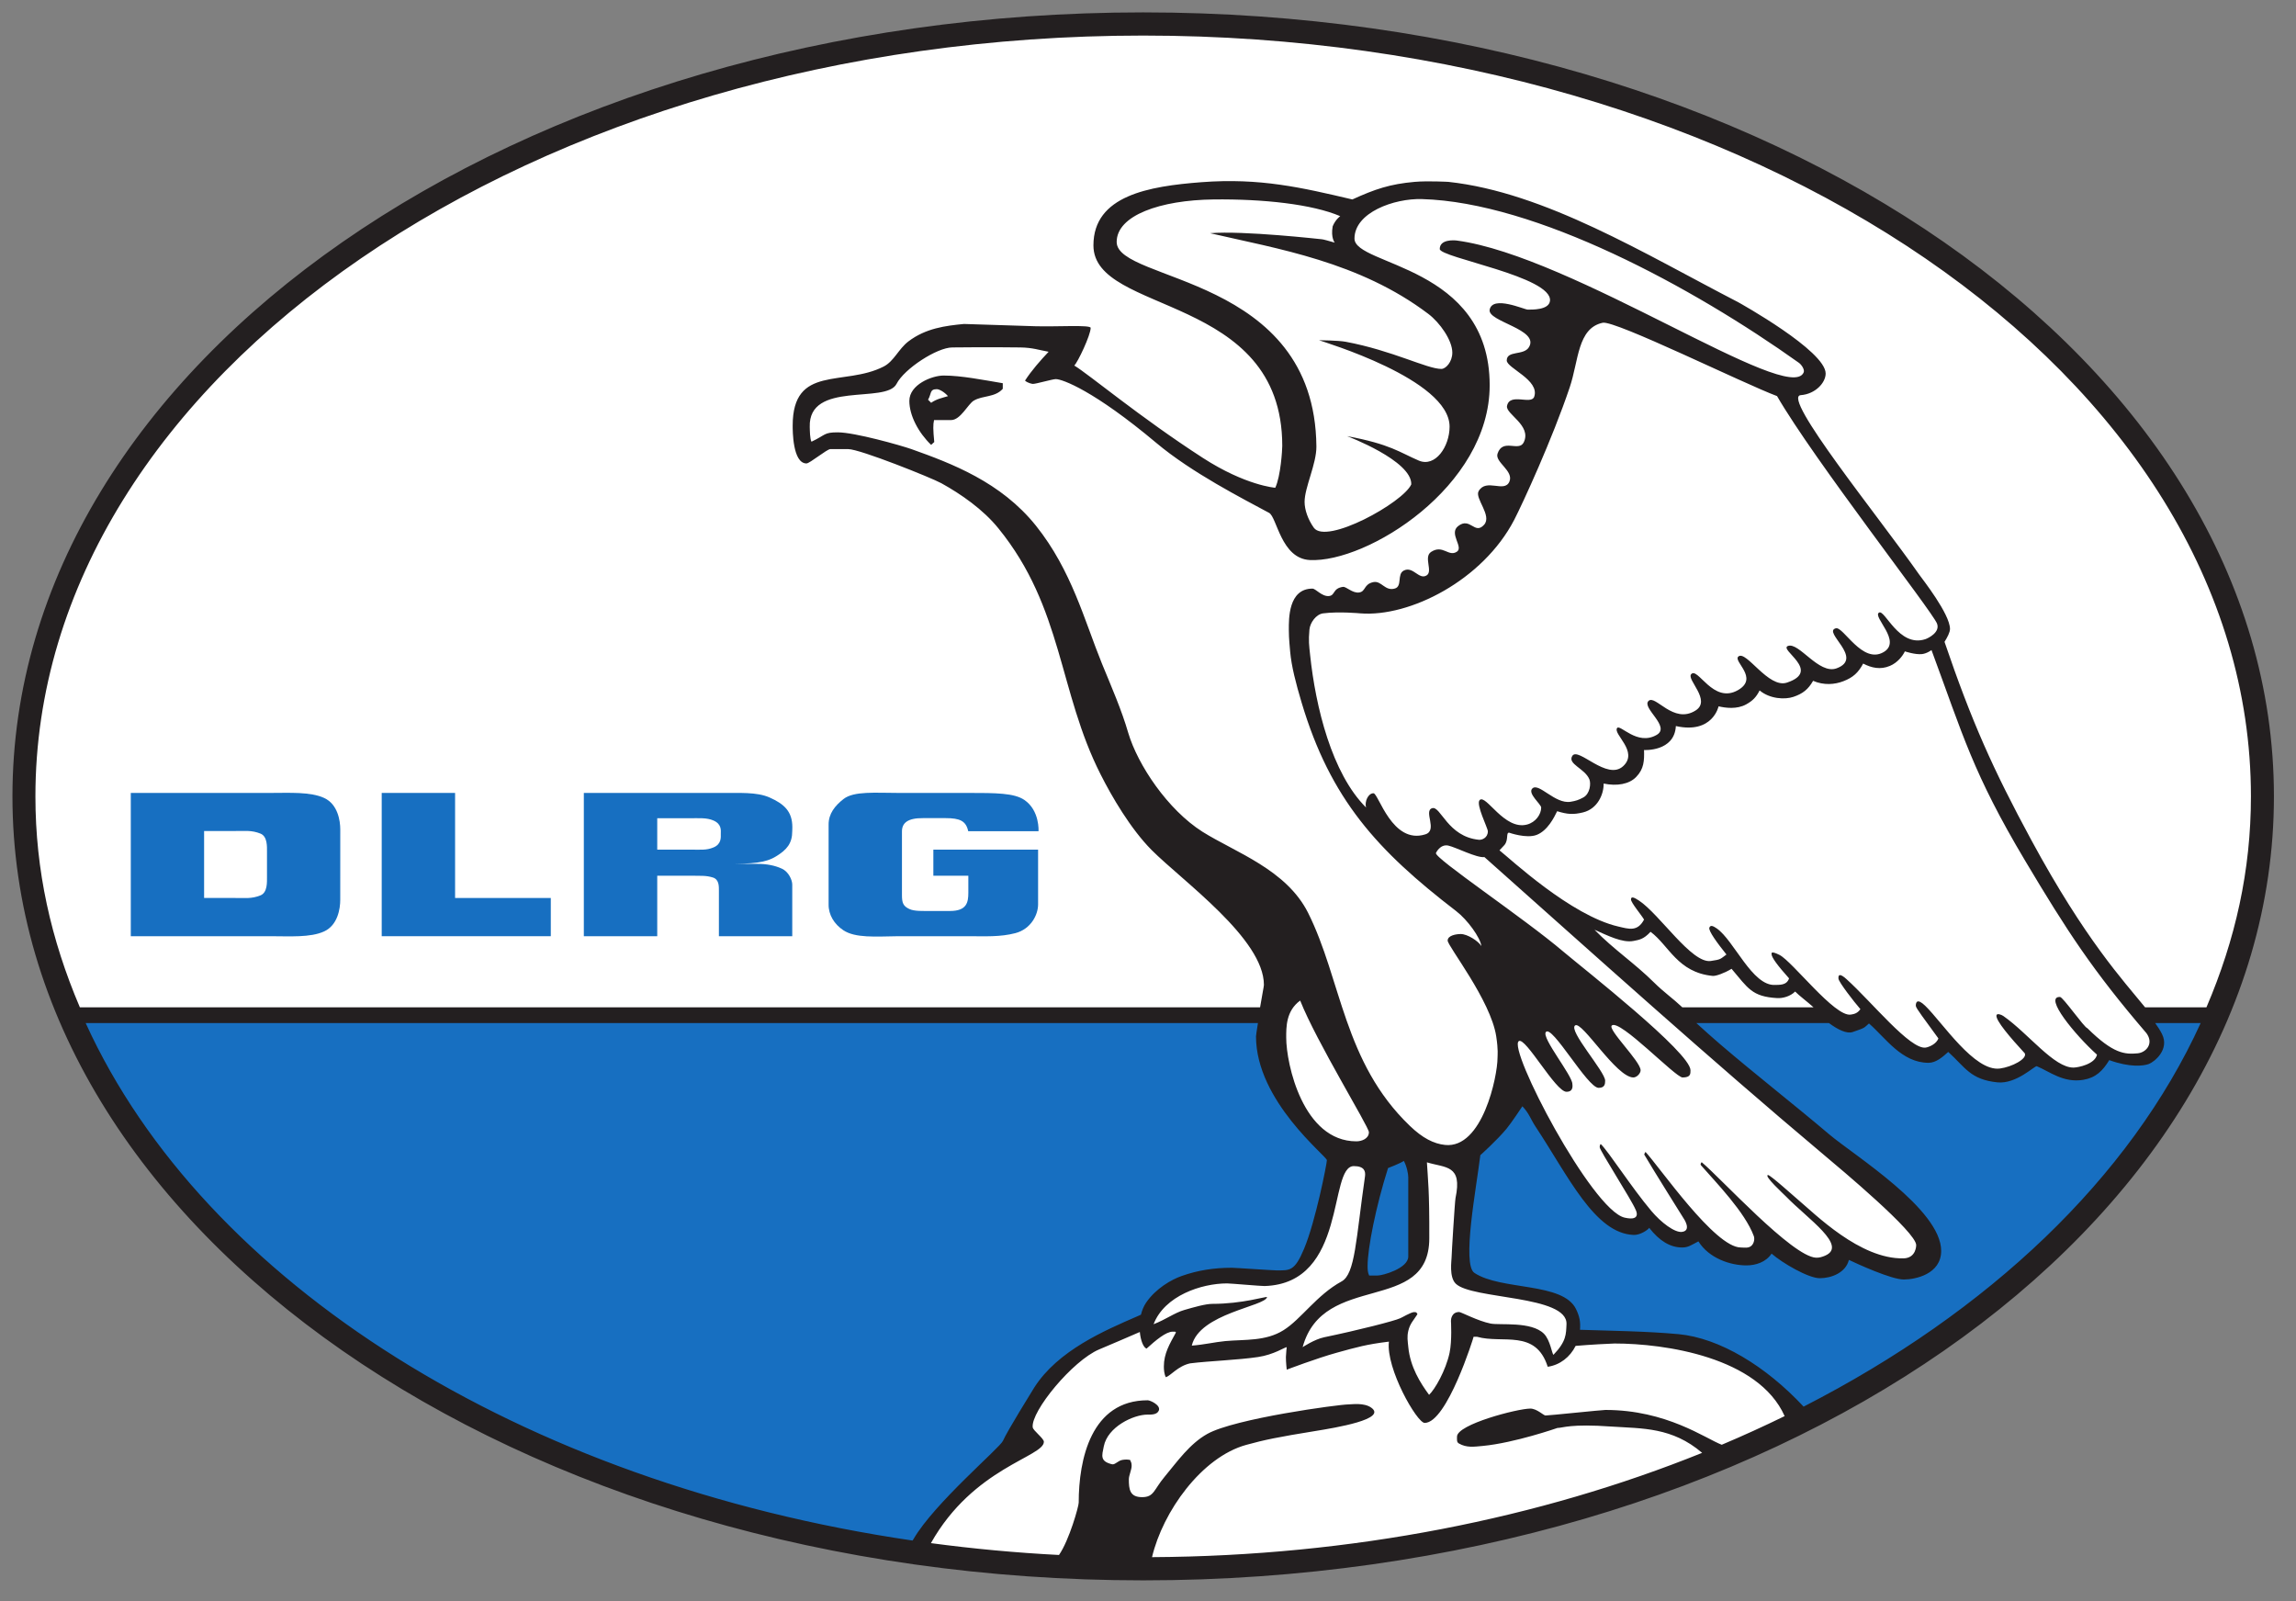 <svg width="76" height="53" xmlns="http://www.w3.org/2000/svg" xmlns:xlink="http://www.w3.org/1999/xlink" xml:space="preserve" overflow="hidden"><rect width="100%" height="100%" fill="#808080" stroke="none"/><defs><clipPath id="clip0"><rect x="0" y="0" width="76" height="53"/></clipPath></defs><g clip-path="url(#clip0)"><path d="M4.91 69.191 4.91 70.186C4.642 70.239 4.374 70.291 3.967 70.291 3.07 70.291 2.638 69.63 2.638 68.562 2.638 67.495 3.07 66.833 3.967 66.833 4.524 66.833 4.917 67.036 4.917 67.638L5.998 67.638C5.991 66.512 5.146 66.1 3.777 66.1 2.841 66.1 1.557 66.683 1.557 68.562 1.557 70.442 2.841 71.025 3.777 71.025 4.4 71.025 4.636 70.999 4.865 70.979 5.231 70.946 5.579 70.881 5.926 70.769L5.926 68.405 3.987 68.405 3.987 69.191 4.91 69.191" fill="#231F20" transform="matrix(1.007 0 0 1 0.412 0.41)"/><path d="M9.847 69.545C9.847 69.328 9.847 69.119 9.821 68.916 9.794 68.707 9.749 68.51 9.657 68.326 9.382 67.75 8.871 67.54 8.256 67.54 7.253 67.54 6.677 68.3 6.677 69.29 6.677 70.39 7.129 71.025 8.256 71.025 9.022 71.025 9.657 70.756 9.742 69.944L8.858 69.944C8.766 70.245 8.596 70.37 8.256 70.37 7.751 70.37 7.692 69.971 7.692 69.545L9.847 69.545ZM7.692 68.89C7.705 68.529 7.804 68.195 8.256 68.195 8.734 68.195 8.832 68.529 8.832 68.89L7.692 68.89" fill="#231F20" fill-rule="evenodd" transform="matrix(1.007 0 0 1 0.412 0.41)"/><path d="M13.205 68.516C13.159 67.79 12.569 67.54 11.876 67.54 11.298 67.54 10.467 67.842 10.467 68.529 10.467 69.295 11.05 69.433 11.679 69.584 11.876 69.63 12.347 69.741 12.347 70.003 12.347 70.259 12.143 70.37 11.876 70.37 11.586 70.37 11.358 70.226 11.338 69.971L10.428 69.971C10.441 70.724 11.109 71.025 11.876 71.025 12.484 71.025 13.362 70.664 13.362 69.944 13.362 68.712 11.482 69.007 11.482 68.49 11.482 68.274 11.607 68.195 11.876 68.195 12.098 68.195 12.307 68.293 12.321 68.516L13.205 68.516" fill="#231F20" transform="matrix(1.007 0 0 1 0.412 0.41)"/><path d="M17.023 69.545C17.023 69.328 17.023 69.119 16.997 68.916 16.971 68.707 16.925 68.51 16.833 68.326 16.558 67.75 16.047 67.54 15.431 67.54 14.43 67.54 13.854 68.3 13.854 69.29 13.854 70.39 14.305 71.025 15.431 71.025 16.198 71.025 16.833 70.756 16.918 69.944L16.035 69.944C15.943 70.245 15.773 70.37 15.431 70.37 14.928 70.37 14.868 69.971 14.868 69.545L17.023 69.545ZM14.868 68.89C14.881 68.529 14.98 68.195 15.431 68.195 15.91 68.195 16.008 68.529 16.008 68.89L14.868 68.89" fill="#231F20" fill-rule="evenodd" transform="matrix(1.007 0 0 1 0.412 0.41)"/><path d="M17.637 70.926 18.619 70.926 18.619 66.198 17.637 66.198 17.637 70.926Z" fill="#231F20" transform="matrix(1.007 0 0 1 0.412 0.41)"/><path d="M19.455 70.926 20.438 70.926 20.438 66.198 19.455 66.198 19.455 70.926Z" fill="#231F20" transform="matrix(1.007 0 0 1 0.412 0.41)"/><path d="M23.822 68.516C23.776 67.79 23.187 67.54 22.492 67.54 21.916 67.54 21.084 67.842 21.084 68.529 21.084 69.295 21.667 69.433 22.296 69.584 22.492 69.63 22.964 69.741 22.964 70.003 22.964 70.259 22.761 70.37 22.492 70.37 22.204 70.37 21.975 70.226 21.956 69.971L21.045 69.971C21.058 70.724 21.727 71.025 22.492 71.025 23.101 71.025 23.979 70.664 23.979 69.944 23.979 68.712 22.099 69.007 22.099 68.49 22.099 68.274 22.224 68.195 22.492 68.195 22.715 68.195 22.925 68.293 22.938 68.516L23.822 68.516" fill="#231F20" transform="matrix(1.007 0 0 1 0.412 0.41)"/><path d="M27.267 68.792C27.274 68.019 26.652 67.54 25.813 67.54 24.838 67.54 24.346 68.412 24.346 69.283 24.346 70.154 24.838 71.025 25.813 71.025 26.717 71.025 27.234 70.566 27.267 69.728L26.311 69.728C26.305 69.997 26.193 70.37 25.813 70.37 25.394 70.37 25.388 69.538 25.361 69.236 25.374 68.981 25.381 68.195 25.8 68.195 26.18 68.195 26.291 68.523 26.298 68.792L27.267 68.792" fill="#231F20" transform="matrix(1.007 0 0 1 0.412 0.41)"/><path d="M28.819 70.926 28.819 68.948C28.833 68.471 29.102 68.195 29.409 68.195 29.893 68.195 29.992 68.595 29.999 68.948L29.999 70.926 30.981 70.926 30.981 68.785C30.981 68.674 30.968 68.464 30.916 68.261 30.797 67.783 30.162 67.54 29.835 67.54 29.337 67.54 29.029 67.737 28.826 68.038L28.813 68.025 28.813 66.198 27.837 66.198 27.837 70.926 28.819 70.926" fill="#231F20" transform="matrix(1.007 0 0 1 0.412 0.41)"/><path d="M33.592 69.381C33.592 69.767 33.572 70.37 33.029 70.37 32.754 70.37 32.551 70.173 32.551 69.898 32.551 69.368 33.251 69.374 33.592 69.381ZM32.701 68.569C32.689 68.418 32.8 68.097 33.141 68.097 33.487 68.097 33.592 68.366 33.592 68.503L33.592 68.811C33.199 68.798 32.701 68.817 32.308 68.988 31.713 69.243 31.608 69.8 31.608 70.029 31.608 70.671 32.066 71.025 32.682 71.025 33.127 71.025 33.468 70.868 33.691 70.488L33.703 70.488C33.703 70.626 33.717 70.776 33.736 70.926L34.62 70.926C34.608 70.828 34.581 70.73 34.575 70.566L34.575 68.772C34.575 67.783 33.834 67.54 33.174 67.54 32.819 67.54 32.472 67.593 32.204 67.75 31.942 67.9 31.765 68.156 31.758 68.569L32.701 68.569" fill="#231F20" fill-rule="evenodd" transform="matrix(1.007 0 0 1 0.412 0.41)"/><path d="M37.101 66.145C36.924 66.119 36.74 66.1 36.564 66.1 35.496 66.1 35.411 66.702 35.437 67.638L34.946 67.638 34.946 68.293 35.437 68.293 35.437 70.926 36.42 70.926 36.42 68.293 37.016 68.293 37.016 67.638 36.42 67.638C36.394 66.99 36.407 66.676 37.101 66.755L37.101 66.145" fill="#231F20" transform="matrix(1.007 0 0 1 0.412 0.41)"/><path d="M37.197 67.638 37.197 68.293 37.858 68.293 37.858 69.912C37.858 70.626 38.022 71.025 38.789 71.025 38.926 71.025 39.45 70.979 39.562 70.926L39.562 70.35C39.457 70.357 39.352 70.37 39.248 70.37 38.906 70.37 38.841 70.252 38.841 69.819L38.841 68.293 39.581 68.293 39.581 67.638 38.841 67.638 38.841 66.636 37.858 66.99 37.858 67.638 37.197 67.638" fill="#231F20" transform="matrix(1.007 0 0 1 0.412 0.41)"/><path d="M45 69.545C45 69.328 45 69.119 44.974 68.916 44.948 68.707 44.902 68.51 44.81 68.326 44.535 67.75 44.024 67.54 43.408 67.54 42.406 67.54 41.83 68.3 41.83 69.29 41.83 70.39 42.282 71.025 43.408 71.025 44.175 71.025 44.81 70.756 44.895 69.944L44.011 69.944C43.919 70.245 43.749 70.37 43.408 70.37 42.904 70.37 42.846 69.971 42.846 69.545L45 69.545ZM42.846 68.89C42.858 68.529 42.956 68.195 43.408 68.195 43.886 68.195 43.984 68.529 43.984 68.89L42.846 68.89" fill="#231F20" fill-rule="evenodd" transform="matrix(1.007 0 0 1 0.412 0.41)"/><path d="M45.626 70.926 46.458 70.926 46.458 70.055 45.626 70.055 45.626 70.926Z" fill="#231F20" transform="matrix(1.007 0 0 1 0.412 0.41)"/><path d="M48.762 70.926 49.869 70.926 51.611 66.198 50.609 66.198 49.37 69.924 49.358 69.924 48.127 66.198 47.02 66.198 48.762 70.926" fill="#231F20" transform="matrix(1.007 0 0 1 0.412 0.41)"/><path d="M51.255 70.926 52.086 70.926 52.086 70.055 51.255 70.055 51.255 70.926Z" fill="#231F20" transform="matrix(1.007 0 0 1 0.412 0.41)"/><path d="M2.749 59.277 3.274 59.277C4.478 59.264 4.655 60.103 4.655 60.856 4.655 61.609 4.478 62.448 3.274 62.434L2.749 62.434 2.749 59.277ZM1.734 63.22 3.345 63.22C4.819 63.233 5.736 62.5 5.736 60.856 5.736 59.212 4.819 58.479 3.345 58.491L1.734 58.491 1.734 63.22" fill="#231F20" fill-rule="evenodd" transform="matrix(1.007 0 0 1 0.412 0.41)"/><path d="M9.48 61.838C9.48 61.622 9.48 61.413 9.454 61.21 9.428 61 9.382 60.803 9.29 60.62 9.015 60.044 8.504 59.834 7.889 59.834 6.887 59.834 6.31 60.594 6.31 61.583 6.31 62.683 6.762 63.319 7.889 63.319 8.655 63.319 9.29 63.05 9.375 62.238L8.491 62.238C8.399 62.539 8.229 62.664 7.889 62.664 7.384 62.664 7.325 62.264 7.325 61.838L9.48 61.838ZM7.325 61.184C7.339 60.824 7.437 60.489 7.889 60.489 8.367 60.489 8.465 60.824 8.465 61.184L7.325 61.184" fill="#231F20" fill-rule="evenodd" transform="matrix(1.007 0 0 1 0.412 0.41)"/><path d="M12.281 63.22 13.264 63.22C13.244 63.024 13.231 62.827 13.224 62.631L13.224 59.932 12.242 59.932 12.242 61.904C12.229 62.382 11.96 62.664 11.652 62.664 11.168 62.664 11.069 62.258 11.063 61.904L11.063 59.932 10.081 59.932 10.081 62.067C10.081 62.179 10.094 62.389 10.146 62.591 10.264 63.069 10.9 63.319 11.227 63.319 11.724 63.319 12.033 63.115 12.242 62.814L12.281 63.22" fill="#231F20" transform="matrix(1.007 0 0 1 0.412 0.41)"/><path d="M13.746 59.932 13.746 60.588 14.408 60.588 14.408 62.205C14.408 62.919 14.572 63.319 15.338 63.319 15.475 63.319 15.999 63.273 16.111 63.22L16.111 62.644C16.006 62.65 15.901 62.664 15.796 62.664 15.456 62.664 15.391 62.546 15.391 62.113L15.391 60.588 16.13 60.588 16.13 59.932 15.391 59.932 15.391 58.931 14.408 59.284 14.408 59.932 13.746 59.932" fill="#231F20" transform="matrix(1.007 0 0 1 0.412 0.41)"/><path d="M19.449 60.81C19.404 60.083 18.814 59.834 18.119 59.834 17.543 59.834 16.712 60.136 16.712 60.824 16.712 61.589 17.294 61.727 17.923 61.877 18.119 61.924 18.591 62.035 18.591 62.297 18.591 62.552 18.388 62.664 18.119 62.664 17.831 62.664 17.602 62.519 17.583 62.264L16.672 62.264C16.685 63.017 17.353 63.319 18.119 63.319 18.729 63.319 19.606 62.958 19.606 62.238 19.606 61.007 17.726 61.301 17.726 60.784 17.726 60.568 17.851 60.489 18.119 60.489 18.342 60.489 18.552 60.588 18.564 60.81L19.449 60.81" fill="#231F20" transform="matrix(1.007 0 0 1 0.412 0.41)"/><path d="M23.09 61.086C23.097 60.312 22.475 59.834 21.637 59.834 20.661 59.834 20.17 60.705 20.17 61.576 20.17 62.448 20.661 63.319 21.637 63.319 22.54 63.319 23.058 62.86 23.09 62.022L22.135 62.022C22.128 62.29 22.016 62.664 21.637 62.664 21.218 62.664 21.211 61.832 21.185 61.531 21.198 61.275 21.204 60.489 21.623 60.489 22.004 60.489 22.115 60.817 22.121 61.086L23.09 61.086" fill="#231F20" transform="matrix(1.007 0 0 1 0.412 0.41)"/><path d="M24.643 63.22 24.643 61.243C24.656 60.764 24.925 60.489 25.232 60.489 25.717 60.489 25.815 60.889 25.822 61.243L25.822 63.22 26.805 63.22 26.805 61.079C26.805 60.967 26.791 60.758 26.739 60.555 26.622 60.077 25.986 59.834 25.658 59.834 25.161 59.834 24.853 60.031 24.649 60.332L24.637 60.319 24.637 58.491 23.661 58.491 23.661 63.22 24.643 63.22" fill="#231F20" transform="matrix(1.007 0 0 1 0.412 0.41)"/><path d="M30.542 61.838C30.542 61.622 30.542 61.413 30.516 61.21 30.49 61 30.444 60.803 30.352 60.62 30.078 60.044 29.566 59.834 28.951 59.834 27.949 59.834 27.373 60.594 27.373 61.583 27.373 62.683 27.824 63.319 28.951 63.319 29.717 63.319 30.352 63.05 30.438 62.238L29.554 62.238C29.462 62.539 29.292 62.664 28.951 62.664 28.447 62.664 28.388 62.264 28.388 61.838L30.542 61.838ZM28.388 61.184C28.401 60.824 28.499 60.489 28.951 60.489 29.429 60.489 29.527 60.824 29.527 61.184L28.388 61.184" fill="#231F20" fill-rule="evenodd" transform="matrix(1.007 0 0 1 0.412 0.41)"/><path d="M36.073 63.22 36.073 62.434 34.023 62.434 34.023 58.491 33.007 58.491 33.007 63.22 36.073 63.22" fill="#231F20" transform="matrix(1.007 0 0 1 0.412 0.41)"/><path d="M39.575 61.838C39.575 61.622 39.575 61.413 39.548 61.21 39.522 61 39.477 60.803 39.384 60.62 39.11 60.044 38.599 59.834 37.983 59.834 36.981 59.834 36.405 60.594 36.405 61.583 36.405 62.683 36.856 63.319 37.983 63.319 38.749 63.319 39.384 63.05 39.47 62.238L38.586 62.238C38.494 62.539 38.324 62.664 37.983 62.664 37.479 62.664 37.42 62.264 37.42 61.838L39.575 61.838ZM37.42 61.184C37.432 60.824 37.531 60.489 37.983 60.489 38.461 60.489 38.56 60.824 38.56 61.184L37.42 61.184" fill="#231F20" fill-rule="evenodd" transform="matrix(1.007 0 0 1 0.412 0.41)"/><path d="M41.209 61.576C41.209 61.124 41.387 60.489 41.917 60.489 42.546 60.489 42.624 61.072 42.624 61.576 42.624 62.081 42.546 62.664 41.917 62.664 41.387 62.664 41.209 62.029 41.209 61.576ZM40.228 62.565C40.228 62.781 40.207 63.004 40.195 63.22L41.177 63.22C41.19 63.063 41.203 62.912 41.203 62.755L41.216 62.755C41.433 63.141 41.799 63.319 42.225 63.319 43.188 63.319 43.64 62.421 43.64 61.576 43.64 60.693 43.123 59.834 42.1 59.834 41.76 59.834 41.406 60.037 41.223 60.312L41.209 60.312 41.209 58.491 40.228 58.491 40.228 62.565" fill="#231F20" fill-rule="evenodd" transform="matrix(1.007 0 0 1 0.412 0.41)"/><path d="M47.345 61.838C47.345 61.622 47.345 61.413 47.319 61.21 47.293 61 47.246 60.803 47.155 60.62 46.88 60.044 46.369 59.834 45.753 59.834 44.751 59.834 44.175 60.594 44.175 61.583 44.175 62.683 44.627 63.319 45.753 63.319 46.52 63.319 47.155 63.05 47.24 62.238L46.355 62.238C46.264 62.539 46.094 62.664 45.753 62.664 45.249 62.664 45.19 62.264 45.19 61.838L47.345 61.838ZM45.19 61.184C45.203 60.824 45.301 60.489 45.753 60.489 46.231 60.489 46.329 60.824 46.329 61.184L45.19 61.184" fill="#231F20" fill-rule="evenodd" transform="matrix(1.007 0 0 1 0.412 0.41)"/><path d="M48.947 59.932 47.971 59.932 47.971 63.22 48.954 63.22 48.954 61.243C48.967 60.764 49.235 60.489 49.543 60.489 50.028 60.489 50.126 60.889 50.133 61.243L50.133 63.22 51.115 63.22 51.115 61.079C51.115 60.967 51.102 60.758 51.05 60.555 50.932 60.077 50.297 59.834 49.969 59.834 49.471 59.834 49.163 60.031 48.961 60.332L48.947 60.312 48.947 59.932" fill="#231F20" transform="matrix(1.007 0 0 1 0.412 0.41)"/><path d="M54.506 60.81C54.46 60.083 53.871 59.834 53.176 59.834 52.6 59.834 51.768 60.136 51.768 60.824 51.768 61.589 52.351 61.727 52.98 61.877 53.176 61.924 53.648 62.035 53.648 62.297 53.648 62.552 53.445 62.664 53.176 62.664 52.888 62.664 52.659 62.519 52.639 62.264L51.729 62.264C51.742 63.017 52.41 63.319 53.176 63.319 53.786 63.319 54.663 62.958 54.663 62.238 54.663 61.007 52.783 61.301 52.783 60.784 52.783 60.568 52.908 60.489 53.176 60.489 53.399 60.489 53.608 60.588 53.622 60.81L54.506 60.81" fill="#231F20" transform="matrix(1.007 0 0 1 0.412 0.41)"/><path d="M55.226 61.858 56.85 61.858 56.85 61.124 55.226 61.124 55.226 61.858Z" fill="#231F20" transform="matrix(1.007 0 0 1 0.412 0.41)"/><path d="M58.532 59.277 59.384 59.277C59.829 59.284 60.091 59.461 60.091 59.88 60.091 60.3 59.829 60.522 59.384 60.529L58.532 60.529 58.532 59.277ZM58.532 61.314 59.606 61.314C59.94 61.327 60.006 61.688 60.032 61.95 60.077 62.376 60.124 62.801 60.208 63.22L61.329 63.22C61.139 62.958 61.099 62.401 61.053 62.1 60.968 61.446 60.968 60.967 60.189 60.882L60.189 60.869C60.772 60.745 61.172 60.339 61.172 59.722 61.172 58.76 60.339 58.498 59.527 58.491L57.517 58.491 57.517 63.22 58.532 63.22 58.532 61.314" fill="#231F20" fill-rule="evenodd" transform="matrix(1.007 0 0 1 0.412 0.41)"/><path d="M64.938 61.838C64.938 61.622 64.938 61.413 64.912 61.21 64.885 61 64.839 60.803 64.748 60.62 64.472 60.044 63.962 59.834 63.346 59.834 62.344 59.834 61.767 60.594 61.767 61.583 61.767 62.683 62.219 63.319 63.346 63.319 64.112 63.319 64.748 63.05 64.833 62.238L63.948 62.238C63.857 62.539 63.686 62.664 63.346 62.664 62.841 62.664 62.783 62.264 62.783 61.838L64.938 61.838ZM62.783 61.184C62.796 60.824 62.894 60.489 63.346 60.489 63.824 60.489 63.922 60.824 63.922 61.184L62.783 61.184" fill="#231F20" fill-rule="evenodd" transform="matrix(1.007 0 0 1 0.412 0.41)"/><path d="M65.138 59.932 65.138 60.588 65.8 60.588 65.8 62.205C65.8 62.919 65.964 63.319 66.73 63.319 66.868 63.319 67.392 63.273 67.503 63.22L67.503 62.644C67.398 62.65 67.294 62.664 67.188 62.664 66.847 62.664 66.782 62.546 66.782 62.113L66.782 60.588 67.523 60.588 67.523 59.932 66.782 59.932 66.782 58.931 65.8 59.284 65.8 59.932 65.138 59.932" fill="#231F20" transform="matrix(1.007 0 0 1 0.412 0.41)"/><path d="M67.75 59.932 67.75 60.588 68.411 60.588 68.411 62.205C68.411 62.919 68.575 63.319 69.341 63.319 69.479 63.319 70.003 63.273 70.114 63.22L70.114 62.644C70.01 62.65 69.905 62.664 69.8 62.664 69.459 62.664 69.393 62.546 69.393 62.113L69.393 60.588 70.134 60.588 70.134 59.932 69.393 59.932 69.393 58.931 68.411 59.284 68.411 59.932 67.75 59.932" fill="#231F20" transform="matrix(1.007 0 0 1 0.412 0.41)"/><path d="M72.896 63.22 73.878 63.22C73.858 63.024 73.845 62.827 73.839 62.631L73.839 59.932 72.856 59.932 72.856 61.904C72.844 62.382 72.575 62.664 72.266 62.664 71.782 62.664 71.684 62.258 71.677 61.904L71.677 59.932 70.695 59.932 70.695 62.067C70.695 62.179 70.708 62.389 70.761 62.591 70.878 63.069 71.513 63.319 71.841 63.319 72.339 63.319 72.647 63.115 72.856 62.814L72.896 63.22" fill="#231F20" transform="matrix(1.007 0 0 1 0.412 0.41)"/><path d="M75.697 59.932 74.721 59.932 74.721 63.22 75.703 63.22 75.703 61.243C75.716 60.764 75.985 60.489 76.293 60.489 76.777 60.489 76.876 60.889 76.882 61.243L76.882 63.22 77.865 63.22 77.865 61.079C77.865 60.967 77.852 60.758 77.799 60.555 77.681 60.077 77.046 59.834 76.719 59.834 76.221 59.834 75.913 60.031 75.71 60.332L75.697 60.312 75.697 59.932" fill="#231F20" transform="matrix(1.007 0 0 1 0.412 0.41)"/><path d="M79.566 61.524C79.566 61.039 79.664 60.489 80.201 60.489 80.737 60.489 80.836 61.039 80.836 61.524 80.836 61.95 80.737 62.5 80.201 62.5 79.664 62.5 79.566 61.95 79.566 61.524ZM81.818 59.932 80.836 59.932 80.836 60.312 80.823 60.312C80.666 59.979 80.384 59.834 79.946 59.834 79.028 59.834 78.551 60.679 78.551 61.517 78.551 62.317 79.009 63.155 79.899 63.155 80.273 63.155 80.62 63.024 80.823 62.703L80.836 62.703C80.875 63.181 80.901 63.862 80.155 63.862 79.887 63.862 79.625 63.751 79.611 63.456L78.682 63.456C78.701 64.34 79.48 64.517 80.208 64.517 81.648 64.531 81.818 63.691 81.818 62.926L81.818 59.932" fill="#231F20" fill-rule="evenodd" transform="matrix(1.007 0 0 1 0.412 0.41)"/><path d="M85.255 60.81C85.209 60.083 84.619 59.834 83.926 59.834 83.349 59.834 82.517 60.136 82.517 60.824 82.517 61.589 83.1 61.727 83.729 61.877 83.926 61.924 84.397 62.035 84.397 62.297 84.397 62.552 84.194 62.664 83.926 62.664 83.638 62.664 83.409 62.519 83.388 62.264L82.478 62.264C82.491 63.017 83.159 63.319 83.926 63.319 84.535 63.319 85.412 62.958 85.412 62.238 85.412 61.007 83.533 61.301 83.533 60.784 83.533 60.568 83.657 60.489 83.926 60.489 84.148 60.489 84.358 60.588 84.371 60.81L85.255 60.81" fill="#231F20" transform="matrix(1.007 0 0 1 0.412 0.41)"/><path d="M85.845 61.858 87.469 61.858 87.469 61.124 85.845 61.124 85.845 61.858Z" fill="#231F20" transform="matrix(1.007 0 0 1 0.412 0.41)"/><path d="M0.371 25.947C0.371 11.761 16.753 0.412 37.171 0.412 57.589 0.412 73.965 11.761 73.965 25.947 73.965 40.134 57.589 51.528 37.171 51.528 16.753 51.528 0.371 40.134 0.371 25.947" fill="#FFFFFF" transform="matrix(1.007 0 0 1 0.412 0.41)"/><path d="M2.228 33.529C4.823 39.217 9.83 43.446 15.302 46.285 19.791 48.605 24.694 50.063 29.691 50.794 30.454 49.448 31.749 48.519 32.739 47.362 33.388 46.141 34.075 44.821 35.358 44.168 35.964 43.801 36.625 43.53 37.269 43.24 37.522 42.171 38.8 41.805 39.766 41.756 40.556 41.658 41.411 42.02 42.163 41.722 42.807 41.119 42.875 40.138 43.133 39.333 43.175 38.84 43.517 38.289 43.333 37.818 42.248 36.712 40.958 35.349 41.105 33.669 41.418 32.909 40.281 33.383 39.855 33.252 27.27 33.252 14.686 33.252 2.101 33.252 2.144 33.344 2.186 33.437 2.228 33.529Z" fill="#176FC1" transform="matrix(1.007 0 0 1 0.412 0.41)"/><path d="M60.89 33.316C60.586 33.683 60.071 33.568 59.776 33.252 58.133 33.252 56.489 33.252 54.845 33.252 56.663 34.911 58.578 36.476 60.52 37.991 61.497 38.791 62.735 39.54 63.177 40.781 63.386 41.539 62.386 41.917 61.807 41.663 61.262 41.487 60.742 41.256 60.23 41 60.226 41.71 59.292 41.87 58.817 41.49 58.449 41.303 58.097 41.072 57.786 40.79 57.376 41.589 56.215 41.282 55.715 40.741 55.541 40.292 55.268 40.562 54.941 40.676 54.436 40.719 54.068 40.279 53.805 39.904 53.494 40.537 52.683 40.181 52.321 39.79 51.226 38.7 50.651 37.199 49.711 35.996 49.424 35.858 49.23 36.601 48.958 36.825 48.614 37.315 47.919 37.588 47.992 38.266 47.893 39.396 47.51 40.573 47.794 41.7 48.278 42.295 49.177 42.222 49.862 42.398 50.462 42.479 51.344 42.663 51.334 43.431 51.139 44.058 51.966 43.716 52.321 43.823 53.867 43.876 55.515 43.789 56.843 44.71 57.59 45.162 58.25 45.747 58.838 46.387 64.312 43.584 69.321 39.419 71.999 33.776 72.576 33.068 71.744 33.266 71.24 33.252 70.829 33.328 69.668 33.005 70.332 33.653 70.777 34.02 70.386 34.745 69.839 34.662 69.476 34.721 69.064 34.412 68.791 34.522 68.519 35.173 67.686 35.319 67.129 34.949 66.822 34.759 66.436 34.534 66.154 34.893 65.524 35.464 64.525 35.202 64.067 34.554 63.821 34.25 63.561 34.045 63.288 34.436 62.675 34.838 61.983 34.157 61.578 33.727 61.383 33.612 61.093 33.027 60.89 33.316Z" fill="#176FC1" transform="matrix(1.007 0 0 1 0.412 0.41)"/><path d="M45.622 37.849C45.291 38.006 44.931 38.093 44.928 38.53 44.66 39.591 44.28 40.687 44.379 41.793 44.544 42.226 45.194 41.94 45.53 41.814 46.053 41.65 46.187 41.077 46.079 40.583 45.978 39.634 46.327 38.578 45.81 37.714 45.748 37.759 45.685 37.804 45.622 37.849Z" fill="#176FC1" transform="matrix(1.007 0 0 1 0.412 0.41)"/><path d="M54.89 32.928 59.202 32.928C59.046 32.781 58.703 32.52 58.599 32.406 58.441 32.566 58.191 32.635 58.006 32.623 57.176 32.575 57.049 32.294 56.509 31.654 56.29 31.789 55.999 31.899 55.891 31.889 54.734 31.777 54.449 30.878 53.846 30.429 53.616 30.68 53.473 30.694 53.285 30.732 52.925 30.804 52.431 30.552 52.004 30.361 52.648 31.026 53.307 31.454 53.971 32.117 54.275 32.421 54.582 32.635 54.89 32.928ZM44.092 38.184C43.245 38.184 43.892 42.069 41.158 42.153 41.051 42.156 40.037 42.066 39.928 42.066 39.082 42.066 37.869 42.474 37.51 43.417 37.914 43.26 38.201 43.038 38.521 42.945 38.842 42.852 39.217 42.743 39.443 42.743 40.431 42.743 41.204 42.491 41.24 42.518 41.183 42.826 39.015 43.057 38.766 44.125 39.176 44.094 39.52 44.008 39.866 43.975 40.513 43.916 41.194 43.986 41.782 43.614 42.359 43.251 42.875 42.448 43.689 42.001 44.139 41.755 44.161 40.608 44.459 38.528 44.483 38.358 44.443 38.184 44.092 38.184ZM46.495 38.059C46.53 38.681 46.578 38.938 46.573 40.578 46.566 43.102 43.09 41.666 42.41 44.176 42.41 44.176 42.798 43.916 43.116 43.849 44.24 43.614 45.431 43.307 45.612 43.221 45.653 43.211 45.969 43.015 46.077 43.015 46.184 43.015 46.148 43.052 46.185 43.083 46.058 43.285 45.938 43.396 45.883 43.636 45.837 43.837 45.863 43.96 45.882 44.165 45.946 44.837 46.28 45.362 46.566 45.754 46.755 45.576 47.115 44.951 47.24 44.361 47.325 43.958 47.285 43.305 47.285 43.305 47.285 43.245 47.312 43.013 47.555 43.013 47.62 43.013 48.166 43.31 48.588 43.395 48.898 43.457 49.926 43.314 50.341 43.731 50.551 43.943 50.608 44.412 50.656 44.428 51.083 43.979 51.067 43.746 51.083 43.417 51.128 42.451 47.964 42.601 47.441 42.073 47.219 41.852 47.306 41.312 47.306 41.204 47.306 41.095 47.413 39.346 47.435 39.241 47.667 38.136 47.114 38.249 46.495 38.059ZM42.329 32.705C41.857 33.049 41.87 33.599 41.87 33.934 41.87 34.797 42.42 37.364 44.178 37.364 44.35 37.364 44.588 37.277 44.588 37.061 44.588 36.884 42.861 34.061 42.329 32.705ZM62.578 40.799C62.579 40.368 60.129 38.307 59.492 37.768 55.803 34.646 52.008 31.202 48.386 27.957 48.128 27.989 47.454 27.634 47.195 27.575 46.925 27.521 46.791 27.822 46.791 27.822 46.746 28.001 49.67 29.964 50.981 31.087 51.66 31.664 55.159 34.424 55.159 35.012 55.159 35.131 55.164 35.25 54.899 35.25 54.663 35.25 52.84 33.314 52.574 33.529 52.419 33.654 53.519 34.716 53.519 35.012 53.519 35.12 53.389 35.25 53.282 35.25 52.721 35.25 51.595 33.371 51.368 33.527 51.129 33.691 52.354 35.056 52.354 35.357 52.354 35.47 52.338 35.594 52.139 35.594 51.772 35.594 50.599 33.478 50.403 33.749 50.262 33.943 51.276 35.185 51.276 35.465 51.276 35.497 51.329 35.724 51.082 35.724 50.725 35.724 49.736 33.901 49.516 34.047 49.14 34.294 51.916 39.64 52.993 39.889 53.577 40.024 53.352 39.619 53.352 39.619 53.217 39.294 52.174 37.666 52.174 37.557 52.174 37.45 52.217 37.471 52.205 37.449 52.469 37.705 53.218 38.887 53.869 39.664 54.194 40.054 54.642 40.392 54.88 40.361 55.217 40.316 54.925 39.901 54.925 39.901 54.925 39.901 53.932 38.307 53.644 37.811 53.623 37.775 53.688 37.731 53.674 37.707 54.152 38.225 55.959 40.877 56.812 40.877 56.92 40.877 57.074 40.914 57.172 40.81 57.258 40.719 57.27 40.578 57.239 40.496 56.951 39.71 56.004 38.732 55.503 38.156 55.476 38.125 55.498 38.091 55.526 38.054 56.153 38.577 58.5 41.179 59.285 41.215 59.392 41.22 59.486 41.189 59.579 41.15 60.344 40.823 59.017 39.934 58.298 39.189 58.223 39.111 57.553 38.494 57.708 38.479 57.779 38.473 58.595 39.213 58.678 39.282 59.262 39.776 60.729 41.268 62.161 41.237 62.585 41.228 62.578 40.799 62.578 40.799ZM62.206 21.148C62.134 21.301 61.962 21.524 61.716 21.628 61.399 21.764 61.108 21.694 60.835 21.552 60.674 21.853 60.504 22.012 60.183 22.136 59.903 22.245 59.545 22.278 59.189 22.123 59.029 22.407 58.846 22.55 58.543 22.653 58.263 22.749 57.769 22.724 57.431 22.441 57.32 22.662 57.209 22.779 56.992 22.901 56.682 23.074 56.307 23.019 56.082 22.967 56.082 22.967 55.891 23.89 54.678 23.62 54.633 24.474 53.632 24.413 53.632 24.413 53.641 24.766 53.633 25.037 53.37 25.308 53.142 25.543 52.743 25.615 52.304 25.523 52.311 25.869 52.109 26.36 51.625 26.478 51.303 26.556 51.115 26.543 50.776 26.438 50.677 26.644 50.461 27.083 50.102 27.222 49.767 27.353 49.195 27.148 49.195 27.148 49.087 27.148 49.185 27.385 49.044 27.556 49.011 27.595 48.88 27.733 48.88 27.733 49.231 28.01 51.23 29.896 52.788 30.255 53.128 30.334 53.415 30.438 53.633 30.024 53.532 29.855 53.203 29.466 53.203 29.358 53.203 29.25 53.3 29.285 53.465 29.395 54.151 29.852 55.195 31.485 55.825 31.395 56.173 31.346 56.139 31.327 56.341 31.181 56.037 30.799 55.744 30.396 55.779 30.294 55.814 30.19 55.912 30.242 56.017 30.314 56.591 30.708 57.186 32.231 57.941 32.188 58.073 32.181 58.322 32.21 58.399 31.97 58.029 31.555 57.824 31.278 57.824 31.17 57.824 31.143 57.79 31.047 58.082 31.193 58.509 31.406 59.901 33.259 60.429 33.169 60.527 33.153 60.643 33.135 60.744 32.989 60.53 32.742 60.033 32.094 60.023 31.98 60.01 31.837 60.076 31.804 60.285 31.994 61.118 32.749 62.382 34.34 62.892 34.261 62.993 34.246 63.245 34.144 63.307 33.957 62.857 33.328 62.565 32.957 62.565 32.878 62.565 32.765 62.606 32.614 62.881 32.884 63.441 33.431 64.493 35.065 65.33 34.954 65.721 34.903 66.237 34.631 66.147 34.451 65.675 33.934 65.183 33.361 65.217 33.192 65.232 33.12 65.372 33.167 65.441 33.215 66.273 33.8 67.11 34.936 67.756 34.923 67.907 34.919 68.453 34.81 68.521 34.496 67.801 33.844 66.756 32.564 67.307 32.586 67.405 32.59 68.104 33.6 68.205 33.62 69.06 34.473 69.441 34.49 69.859 34.451 70.132 34.425 70.398 34.132 70.147 33.785 68.379 31.709 67.534 30.398 66.163 28.083 64.439 25.171 64.114 23.914 63.081 21.105 63.081 21.105 62.933 21.219 62.768 21.238 62.547 21.263 62.206 21.148 62.206 21.148ZM52.273 10.272C51.442 10.452 51.486 11.524 51.189 12.41 50.611 14.137 49.638 16.262 49.364 16.796 48.334 18.791 45.933 20.02 44.308 19.89 44.308 19.89 43.6 19.822 43.083 19.89 42.852 19.92 42.654 20.198 42.633 20.428 42.599 20.811 42.622 20.938 42.655 21.261 42.835 22.991 43.372 25.19 44.493 26.314 44.442 26.123 44.561 25.843 44.739 25.844 44.903 25.844 45.352 27.552 46.443 27.204 46.862 27.07 46.372 26.432 46.667 26.338 46.946 26.251 47.173 27.282 48.206 27.384 48.297 27.393 48.498 27.324 48.498 27.103 48.498 26.995 48.094 26.204 48.229 26.069 48.436 25.862 49.038 27.08 49.787 26.879 50.069 26.804 50.251 26.543 50.251 26.317 50.251 26.208 49.797 25.849 49.959 25.687 50.171 25.476 50.707 26.213 51.22 26.125 51.39 26.096 51.475 26.071 51.639 25.981 51.857 25.86 51.893 25.519 51.834 25.379 51.682 25.019 51.109 24.879 51.273 24.609 51.464 24.294 52.414 25.445 52.947 24.946 53.461 24.464 52.61 23.89 52.745 23.687 52.843 23.541 53.404 24.288 54.048 23.912 54.518 23.638 53.547 23.021 53.779 22.789 54.004 22.564 54.595 23.575 55.329 23.103 55.85 22.768 55.03 22.084 55.179 21.906 55.397 21.642 55.898 22.908 56.723 22.429 57.419 22.025 56.544 21.474 56.734 21.317 56.992 21.103 57.717 22.386 58.329 22.182 59.484 21.797 58.046 21.087 58.363 20.969 58.723 20.833 59.377 21.922 59.959 21.71 60.88 21.372 59.485 20.507 59.936 20.384 60.183 20.316 60.808 21.586 61.509 21.171 62.115 20.811 61.143 20.015 61.352 19.867 61.543 19.732 62.004 21.035 62.88 20.744 62.971 20.713 63.375 20.518 63.262 20.227 63.106 19.823 59.217 14.811 58.004 12.699 56.901 12.285 52.679 10.184 52.273 10.272ZM43.645 6.744C42.724 6.348 41.117 6.172 39.482 6.191 37.728 6.212 36.297 6.719 36.297 7.598 36.297 8.941 42.813 8.676 42.862 14.367 42.867 14.945 42.474 15.721 42.474 16.201 42.474 16.46 42.584 16.78 42.776 17.054 43.182 17.631 45.712 16.227 45.981 15.621 46.004 14.834 43.87 14.024 43.87 14.024 45.308 14.294 45.599 14.564 46.229 14.834 46.769 15.065 47.24 14.373 47.24 13.71 47.24 12.141 43.072 10.902 42.949 10.85 42.949 10.85 43.585 10.856 43.824 10.901 45.374 11.194 46.496 11.8 46.97 11.8 47.116 11.8 47.33 11.568 47.33 11.26 47.33 10.851 46.92 10.267 46.543 9.98 44.273 8.25 41.584 7.826 39.367 7.308 40.453 7.216 43.019 7.508 43.035 7.508 43.082 7.508 43.298 7.573 43.465 7.62 43.465 7.62 43.33 7.463 43.397 7.081 43.487 6.856 43.645 6.744 43.645 6.744ZM46.331 6.179C45.416 6.152 44.114 6.623 44.114 7.486 44.114 8.392 48.558 8.36 48.558 12.34 48.558 15.705 44.519 18.221 42.645 18.125 41.698 18.076 41.566 16.704 41.307 16.564 40.447 16.096 38.766 15.236 37.6 14.249 35.555 12.52 34.512 12.137 34.297 12.137 34.188 12.137 33.651 12.296 33.543 12.296 33.527 12.296 33.375 12.271 33.284 12.187 33.496 11.855 33.795 11.514 34.06 11.232 33.741 11.175 33.538 11.095 33.127 11.089 32.139 11.074 30.895 11.089 30.895 11.089 30.394 11.089 29.315 11.793 29.061 12.295 28.721 12.968 26.162 12.182 26.208 13.72 26.212 13.828 26.211 14.112 26.265 14.209 26.746 13.98 26.665 13.899 27.128 13.899 27.689 13.899 29.206 14.333 29.545 14.452 30.866 14.926 32.491 15.54 33.645 16.991 34.821 18.474 35.233 20.119 35.815 21.559 36.123 22.315 36.462 23.095 36.677 23.844 36.99 24.906 37.976 26.391 39.119 27.119 40.203 27.804 41.872 28.366 42.589 29.801 43.69 32.018 43.752 34.743 45.932 36.85 46.357 37.262 46.723 37.444 47.089 37.483 48.323 37.616 48.816 35.207 48.816 34.602 48.816 34.494 48.843 34.357 48.773 33.888 48.59 32.695 47.177 30.903 47.177 30.72 47.177 30.547 47.462 30.503 47.608 30.503 47.824 30.503 48.183 30.732 48.285 30.901 48.251 30.62 47.827 30.029 47.454 29.742 44.866 27.741 43.325 26.045 42.376 22.842 42.185 22.198 42.043 21.641 42 21.161 41.956 20.686 41.956 20.538 41.956 20.429 41.956 20.085 41.935 19.071 42.733 19.071 42.84 19.071 43.043 19.339 43.274 19.317 43.488 19.296 43.388 19.065 43.734 19.013 43.841 18.997 44.048 19.23 44.265 19.199 44.49 19.169 44.412 18.923 44.734 18.856 45.004 18.799 45.117 19.17 45.447 19.066 45.691 18.988 45.506 18.592 45.734 18.474 46.038 18.317 46.229 18.788 46.482 18.636 46.705 18.504 46.375 18.025 46.633 17.856 47.022 17.602 47.201 18.03 47.478 17.851 47.712 17.698 47.206 17.25 47.521 17.002 47.921 16.687 48.063 17.308 48.375 16.957 48.645 16.654 48.06 16.081 48.195 15.845 48.445 15.407 49.041 15.911 49.205 15.533 49.361 15.173 48.723 14.89 48.816 14.605 48.988 14.08 49.519 14.559 49.678 14.229 49.948 13.665 49.074 13.293 49.128 13.025 49.218 12.575 49.925 13.002 50.022 12.72 50.211 12.166 49.119 11.773 49.119 11.52 49.119 11.18 49.674 11.366 49.847 11.083 50.212 10.487 48.476 10.238 48.558 9.837 48.656 9.359 49.701 9.837 49.808 9.837 49.949 9.837 50.505 9.854 50.54 9.549 50.633 8.744 46.917 8.117 46.917 7.831 46.917 7.503 47.393 7.54 47.478 7.551 51.285 8.06 58.422 13.041 58.88 11.913 58.917 11.822 58.809 11.66 58.723 11.598 55.217 9.081 50.074 6.285 46.331 6.179ZM45.736 38.011C45.639 38.086 45.217 38.249 45.217 38.249 44.813 39.53 44.545 40.909 44.545 41.484 44.545 41.592 44.547 41.709 44.597 41.806L44.863 41.806C45.047 41.808 45.882 41.565 45.882 41.177L45.882 38.555C45.882 38.447 45.837 38.196 45.736 38.011ZM58.877 46.144C64.97 43.003 69.606 38.579 71.929 33.45L70.434 33.45C70.525 33.578 70.599 33.695 70.657 33.811 70.915 34.327 70.405 34.736 70.225 34.804 70.046 34.871 69.599 34.923 68.924 34.676 68.707 35.033 68.484 35.257 68.071 35.328 67.418 35.437 66.97 35.058 66.543 34.878 66.478 34.851 65.872 35.477 65.245 35.412 64.356 35.319 64.19 34.914 63.631 34.405 63.451 34.569 63.231 34.765 62.984 34.765 62.101 34.765 61.566 33.934 61.026 33.463 60.847 33.616 60.925 33.597 60.49 33.746 60.294 33.812 60.004 33.668 59.711 33.45L55.352 33.45C55.612 33.69 55.871 33.922 56.127 34.144 57.302 35.158 58.549 36.134 59.724 37.137 60.528 37.822 63.399 39.612 63.399 40.988 63.399 41.765 62.541 41.937 62.17 41.937 61.76 41.937 60.634 41.417 60.366 41.288 60.26 41.716 59.786 41.894 59.408 41.894 59.036 41.894 58.186 41.398 57.824 41.08 57.638 41.366 57.298 41.47 56.997 41.47 56.474 41.47 55.77 41.239 55.419 40.675 55.161 40.811 55.079 40.877 54.88 40.877 54.497 40.877 54.135 40.66 53.802 40.226 53.753 40.304 53.497 40.469 53.295 40.462 52.009 40.418 51.137 38.504 50.068 36.881 49.903 36.63 49.858 36.44 49.633 36.204 49.633 36.204 49.265 36.764 49.109 36.951 48.784 37.343 48.251 37.822 48.251 37.822 48.117 38.923 47.639 41.439 48.056 41.718 48.933 42.306 50.972 42.019 51.398 42.92 51.514 43.165 51.547 43.335 51.527 43.601 52.577 43.636 53.699 43.647 54.77 43.746 56.114 43.875 57.633 44.801 58.877 46.144ZM30.191 50.662C31.569 50.847 32.974 50.98 34.401 51.054 34.74 50.561 35.049 49.443 35.049 49.323 35.049 47.892 35.455 45.934 37.316 45.934 37.402 45.934 37.758 46.098 37.681 46.277 37.62 46.418 37.425 46.408 37.311 46.408 36.847 46.408 35.999 46.813 35.873 47.461 35.812 47.768 35.741 47.953 36.145 48.052 36.239 48.076 36.342 47.931 36.483 47.908 36.581 47.892 36.64 47.892 36.737 47.908 36.768 47.982 36.789 47.995 36.789 48.109 36.789 48.224 36.697 48.43 36.697 48.544 36.697 48.882 36.726 49.14 37.132 49.14 37.528 49.14 37.51 48.901 37.876 48.461 38.288 47.963 38.696 47.374 39.275 47.048 40.179 46.537 43.608 46.071 43.912 46.071 44.026 46.071 44.425 46.005 44.666 46.179 45.197 46.56 43.493 46.843 42.823 46.952 41.6 47.151 41.151 47.244 40.556 47.41 39.091 47.816 37.814 49.615 37.459 51.126 44.038 51.09 50.217 49.837 55.542 47.674 54.552 46.822 53.583 46.872 52.567 46.804 51.199 46.706 50.966 46.85 50.785 46.85 50.785 46.85 49.38 47.344 48.333 47.445 48.03 47.474 47.8 47.508 47.55 47.366 47.47 47.321 47.484 47.252 47.484 47.137 47.484 46.731 49.467 46.212 49.89 46.209 50.106 46.206 50.33 46.438 50.393 46.438 50.508 46.438 52.248 46.254 52.363 46.254 54.374 46.254 55.652 47.2 56.186 47.406 56.892 47.106 57.581 46.789 58.254 46.458 57.388 44.504 54.32 44.055 52.661 44.055 52.554 44.055 51.807 44.096 51.383 44.134 51.202 44.502 50.868 44.767 50.466 44.825 50.069 43.567 48.978 44.072 48.144 43.833L48.029 43.833C48.034 43.841 47.155 46.683 46.421 46.683 46.168 46.683 45.142 44.882 45.246 43.993 44.502 44.084 44.192 44.177 43.534 44.359 42.88 44.54 41.887 44.921 41.887 44.921 41.887 44.921 41.858 44.666 41.86 44.502 41.863 44.375 41.887 44.176 41.887 44.176 41.824 44.176 41.461 44.425 40.946 44.502 40.293 44.601 39.347 44.632 38.711 44.712 38.311 44.799 38.075 45.12 37.914 45.171 37.86 45.075 37.848 44.924 37.848 44.816 37.848 44.385 38.038 44.073 38.246 43.688 38.209 43.657 38.246 43.663 38.138 43.663 37.917 43.663 37.575 43.953 37.279 44.224 37.176 44.187 37.085 43.96 37.058 43.674 36.624 43.864 36.129 44.078 35.72 44.251 34.848 44.621 33.476 46.299 33.537 46.827 33.55 46.94 33.904 47.193 33.904 47.308 33.904 47.809 31.59 48.156 30.191 50.662ZM2.407 33.45C6.304 42.056 16.718 48.679 29.587 50.576 29.599 50.559 29.61 50.542 29.62 50.526 30.296 49.349 32.468 47.499 32.559 47.276 32.697 46.956 33.517 45.63 33.586 45.515 34.365 44.284 35.9 43.626 36.962 43.161 37.011 43.139 37.056 43.119 37.095 43.101 37.13 42.957 37.186 42.818 37.267 42.699 37.588 42.23 38.096 41.941 38.431 41.821 38.959 41.633 39.492 41.548 40.08 41.548 40.187 41.548 41.439 41.635 41.547 41.635 41.989 41.635 42.147 41.67 42.459 40.915 42.837 40.004 43.207 38.097 43.207 37.989 43.207 37.854 40.877 36.037 40.877 33.89 40.877 33.855 40.904 33.679 40.941 33.45L2.407 33.45ZM0.755 25.947C0.755 28.401 1.266 30.686 2.216 32.928L41.011 32.928C41.074 32.537 41.137 32.239 41.137 32.187 41.137 30.66 38.468 28.755 37.443 27.72 36.753 27.019 36.135 25.951 35.773 25.228 34.381 22.473 34.535 19.709 32.41 17.077 31.909 16.452 31.176 15.94 30.534 15.583 30.216 15.406 27.859 14.454 27.476 14.454L26.883 14.454C26.774 14.454 26.208 14.928 26.101 14.928 25.642 14.928 25.647 13.823 25.647 13.677 25.647 11.644 27.336 12.391 28.636 11.722 28.976 11.549 29.124 11.141 29.453 10.888 30.024 10.452 30.672 10.371 31.277 10.312 31.277 10.312 32.702 10.359 33.613 10.387 34.326 10.409 35.442 10.333 35.442 10.442 35.442 10.679 35.016 11.586 34.903 11.688 35.371 11.969 37.059 13.397 39.127 14.743 40.544 15.665 41.51 15.733 41.51 15.733 41.69 15.35 41.74 14.471 41.74 14.346 41.74 9.287 35.533 10.018 35.533 7.711 35.533 6.06 37.359 5.753 39.083 5.62 41.011 5.472 42.384 5.799 44.044 6.191 44.79 5.849 45.276 5.682 46.094 5.609 46.524 5.571 47.2 5.609 47.2 5.609 50.372 5.955 53.648 7.99 56.727 9.592 56.776 9.619 59.602 11.202 59.602 11.952 59.602 12.259 59.262 12.632 58.783 12.668 58.134 12.717 61.351 16.7 62.678 18.608 62.781 18.755 63.689 19.911 63.689 20.407 63.689 20.515 63.604 20.68 63.509 20.833 64.403 23.477 65.11 25.065 66.363 27.395 68.138 30.697 69.388 32.043 70.101 32.928L72.119 32.928C73.071 30.686 73.581 28.401 73.581 25.947 73.581 12.04 57.182 0.767 37.168 0.767 17.153 0.767 0.755 12.04 0.755 25.947ZM1.74103e-07 25.947C1.74103e-07 11.617 16.544 1.39345e-07 37.168 1.39345e-07 57.792 1.39345e-07 74.337 11.617 74.337 25.947 74.337 40.278 57.792 51.894 37.168 51.894 16.544 51.894 1.74103e-07 40.278 1.74103e-07 25.947ZM30.384 12.47C30.143 12.47 30.213 12.623 30.097 12.819L30.198 12.921C30.376 12.794 30.573 12.756 30.752 12.701 30.634 12.563 30.465 12.47 30.384 12.47ZM30.609 12.019C31.188 12.019 31.899 12.163 32.553 12.273L32.553 12.458C32.295 12.75 31.9 12.672 31.604 12.847 31.408 12.959 31.168 13.495 30.85 13.493L30.294 13.493C30.26 13.643 30.261 13.8 30.301 14.219L30.198 14.314C29.775 13.903 29.482 13.336 29.482 12.859 29.482 12.317 30.225 12.019 30.609 12.019" fill="#231F20" transform="matrix(1.007 0 0 1 0.412 0.41)"/><path d="M30.271 27.709 33.714 27.709 33.714 29.522C33.714 29.873 33.472 30.34 32.969 30.473 32.464 30.606 31.972 30.575 31.421 30.575L29.121 30.575C28.359 30.586 27.707 30.64 27.313 30.378 27.016 30.18 26.823 29.87 26.828 29.522L26.828 26.887C26.823 26.521 27.038 26.255 27.319 26.034 27.66 25.766 28.369 25.833 29.121 25.833L31.421 25.833C32.329 25.833 32.927 25.836 33.261 26.064 33.772 26.414 33.728 27.099 33.728 27.099L31.417 27.099C31.344 26.757 31.14 26.667 30.673 26.667 30.381 26.667 30.365 26.667 29.932 26.667 29.426 26.662 29.236 26.828 29.239 27.114L29.239 29.215C29.239 29.468 29.277 29.58 29.483 29.675 29.645 29.753 29.92 29.74 30.234 29.74 30.334 29.74 30.585 29.74 30.82 29.74 31.373 29.74 31.421 29.451 31.421 29.135L31.421 28.573 30.271 28.573 30.271 27.709" fill="#176FC1" transform="matrix(1.007 0 0 1 0.412 0.41)"/><path d="M12.138 30.575 12.138 25.833 14.55 25.833 14.55 29.31 17.696 29.31 17.696 30.575 12.138 30.575" fill="#176FC1" transform="matrix(1.007 0 0 1 0.412 0.41)"/><path d="M8.367 27.773 8.367 28.63C8.366 28.772 8.388 29.129 8.154 29.223 7.855 29.345 7.637 29.306 7.334 29.31L6.3 29.31 6.3 27.093 7.335 27.093C7.638 27.098 7.855 27.058 8.155 27.18 8.389 27.276 8.366 27.631 8.367 27.773ZM8.483 30.575C9.111 30.575 9.795 30.625 10.244 30.417 10.696 30.209 10.775 29.659 10.775 29.374L10.776 27.042C10.776 26.757 10.697 26.207 10.245 25.999 9.796 25.791 9.111 25.833 8.484 25.833L3.89 25.833 3.89 30.575 8.483 30.575" fill="#176FC1" fill-rule="evenodd" transform="matrix(1.007 0 0 1 0.412 0.41)"/><path d="M21.195 26.671 22.238 26.671C22.568 26.671 22.821 26.647 23.046 26.747 23.321 26.869 23.284 27.079 23.284 27.19 23.284 27.297 23.311 27.525 23.046 27.636 22.807 27.737 22.632 27.709 22.238 27.709L21.195 27.709 21.195 26.671ZM18.782 30.575 18.782 25.833 23.34 25.833C23.866 25.84 24.462 25.793 24.888 25.984 25.373 26.201 25.636 26.45 25.636 26.97L25.633 27.097C25.633 27.503 25.455 27.714 25.101 27.932 24.752 28.15 24.32 28.181 23.495 28.181L24.482 28.181C24.796 28.181 25.065 28.234 25.29 28.339 25.518 28.442 25.633 28.721 25.633 28.865L25.633 30.575 23.222 30.575 23.222 29.075C23.222 28.93 23.233 28.696 23.021 28.631 22.788 28.56 22.641 28.58 22.267 28.573L21.195 28.573 21.195 30.575 18.782 30.575" fill="#176FC1" fill-rule="evenodd" transform="matrix(1.007 0 0 1 0.412 0.41)"/></g></svg>